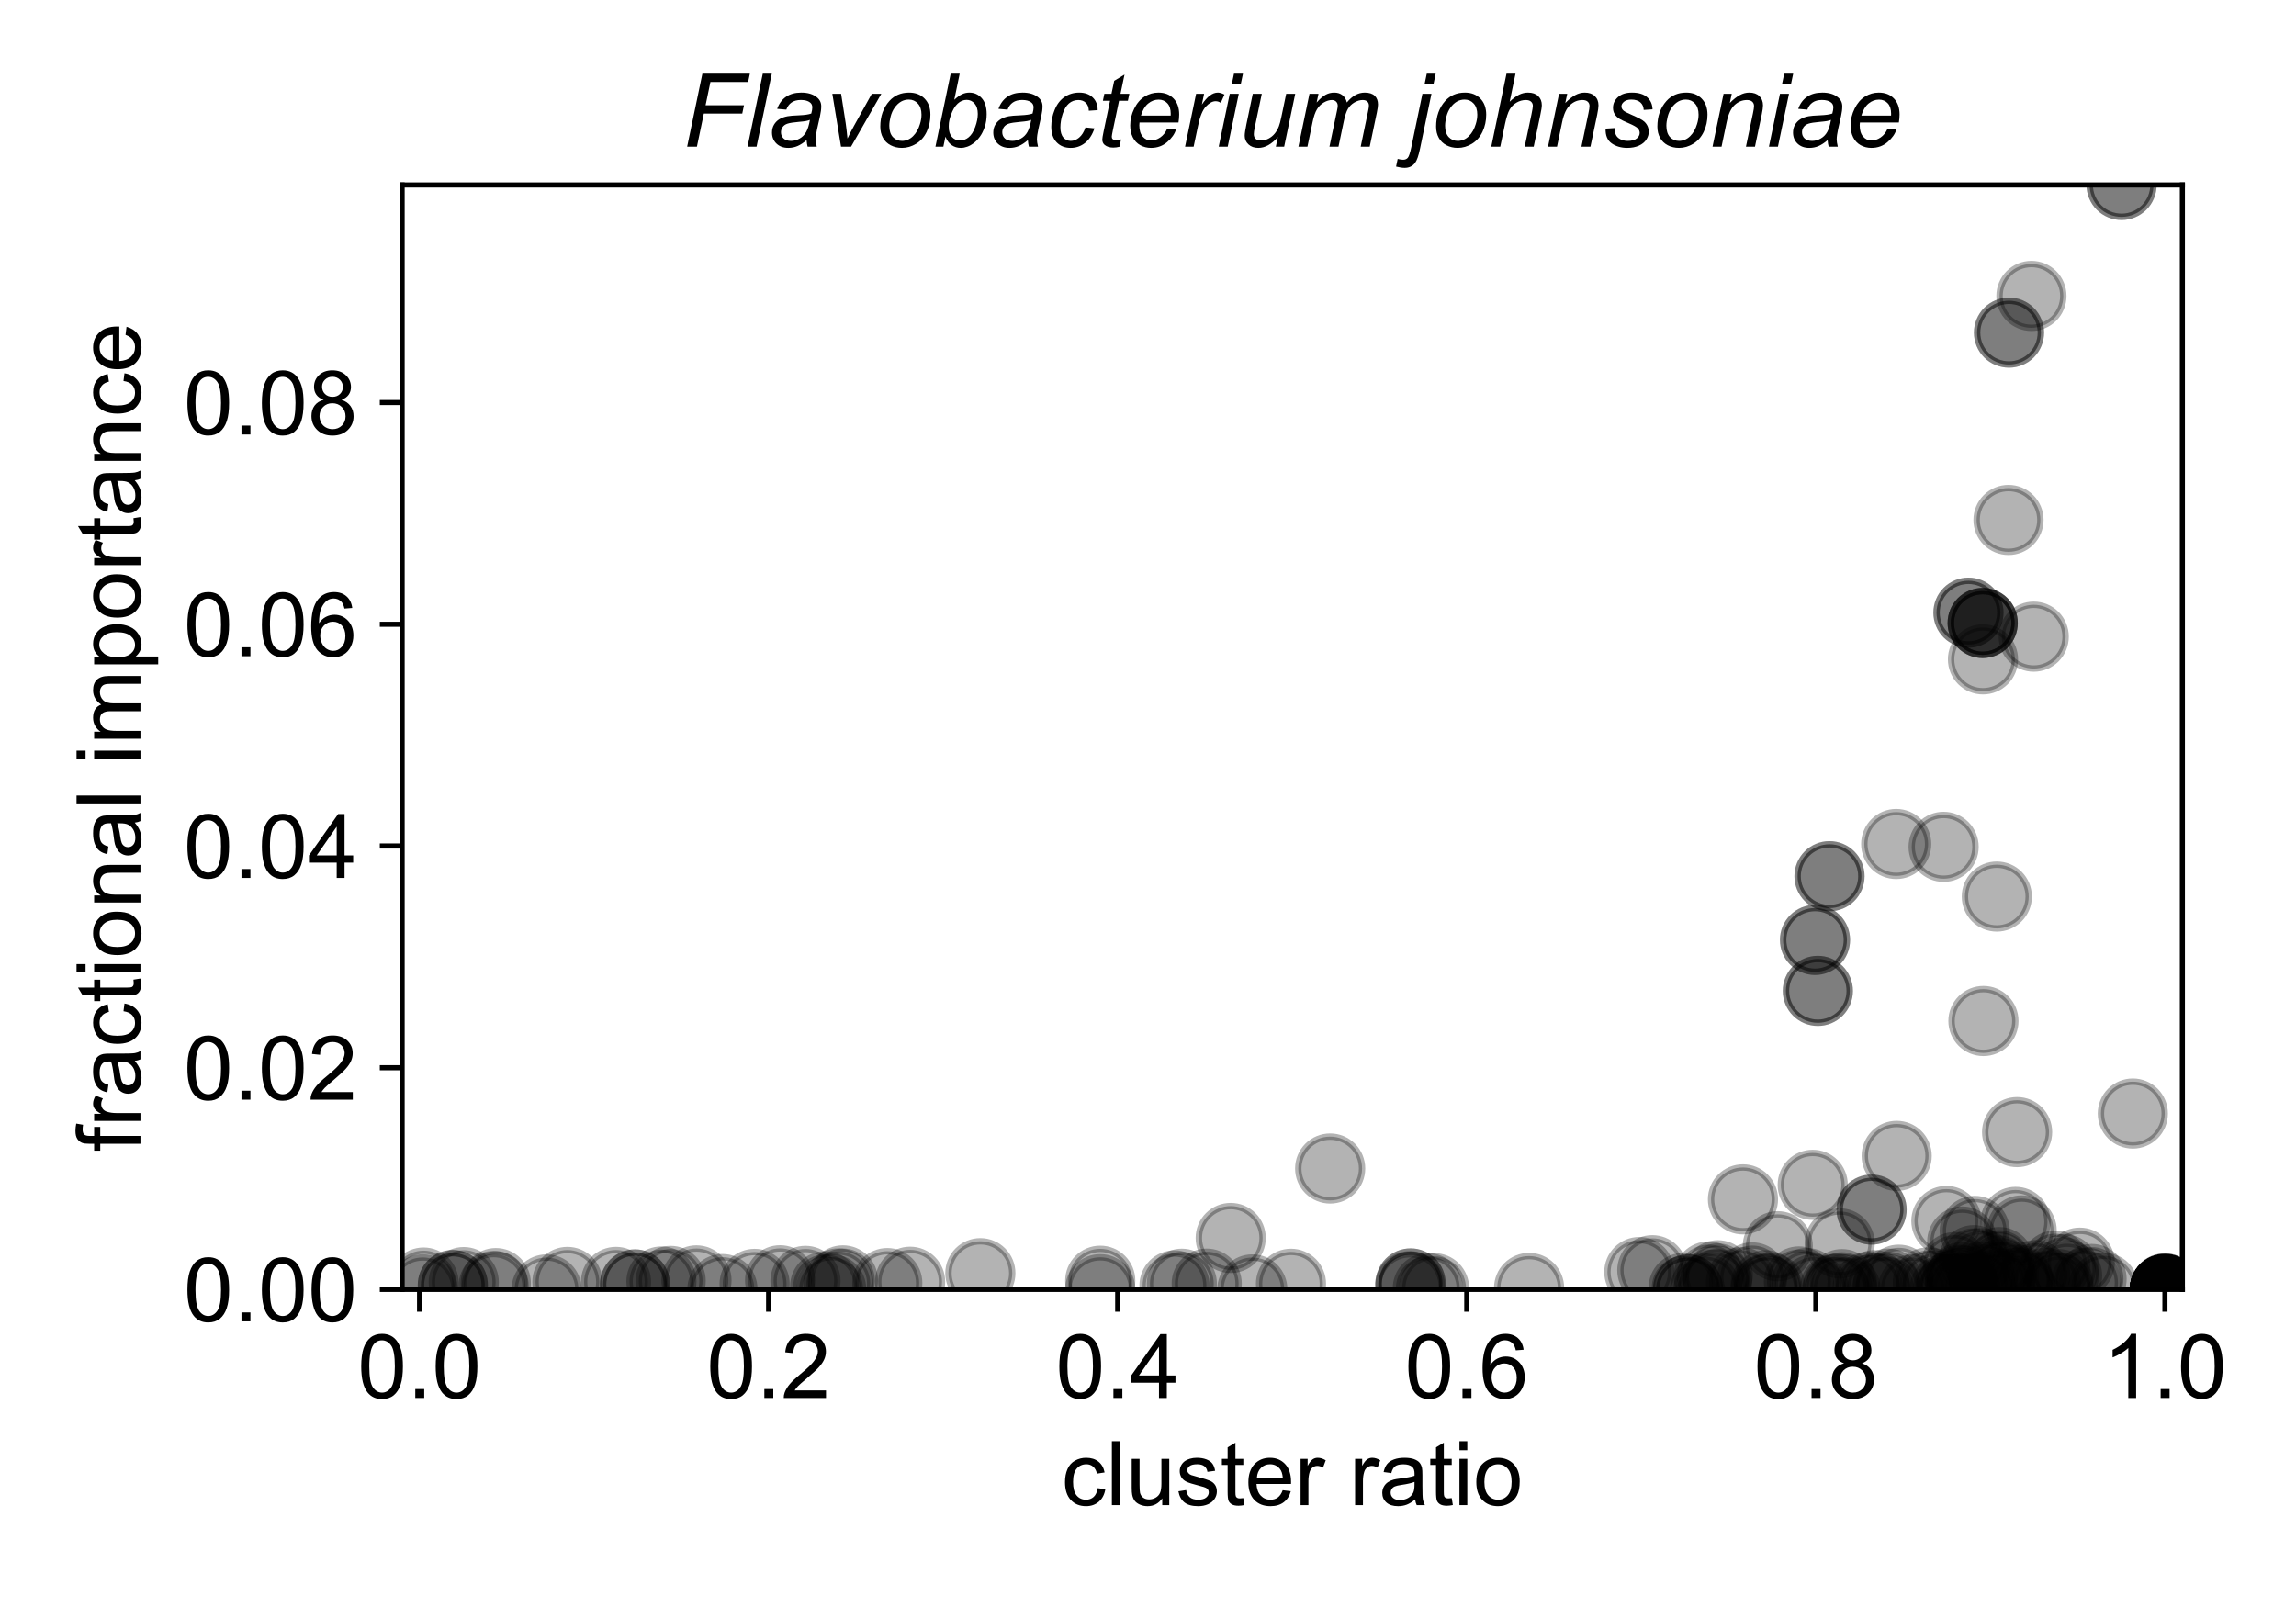 <?xml version="1.0" encoding="utf-8" standalone="no"?>
<!DOCTYPE svg PUBLIC "-//W3C//DTD SVG 1.1//EN"
  "http://www.w3.org/Graphics/SVG/1.1/DTD/svg11.dtd">
<!-- Created with matplotlib (https://matplotlib.org/) -->
<svg height="252pt" version="1.1" viewBox="0 0 360 252" width="360pt" xmlns="http://www.w3.org/2000/svg" xmlns:xlink="http://www.w3.org/1999/xlink">
 <defs>
  <style type="text/css">
*{stroke-linecap:butt;stroke-linejoin:round;}
  </style>
 </defs>
 <g id="figure_1">
  <g id="patch_1">
   <path d="M 0 252 
L 360 252 
L 360 0 
L 0 0 
z
" style="fill:#ffffff;"/>
  </g>
  <g id="axes_1">
   <g id="patch_2">
    <path d="M 63.05 202.2 
L 342.185 202.2 
L 342.185 29.003 
L 63.05 29.003 
z
" style="fill:#ffffff;"/>
   </g>
   <g id="PathCollection_1">
    <defs>
     <path d="M 0 5 
C 1.326 5 2.598 4.473 3.536 3.536 
C 4.473 2.598 5 1.326 5 0 
C 5 -1.326 4.473 -2.598 3.536 -3.536 
C 2.598 -4.473 1.326 -5 0 -5 
C -1.326 -5 -2.598 -4.473 -3.536 -3.536 
C -4.473 -2.598 -5 -1.326 -5 0 
C -5 1.326 -4.473 2.598 -3.536 3.536 
C -2.598 4.473 -1.326 5 0 5 
z
" id="md4754f083e" style="stroke:#000000;stroke-opacity:0.3;"/>
    </defs>
    <g clip-path="url(#pdc7efa7547)">
     <use style="fill-opacity:0.3;stroke:#000000;stroke-opacity:0.3;" x="71.001" xlink:href="#md4754f083e" y="201.513"/>
     <use style="fill-opacity:0.3;stroke:#000000;stroke-opacity:0.3;" x="339.449" xlink:href="#md4754f083e" y="202.2"/>
     <use style="fill-opacity:0.3;stroke:#000000;stroke-opacity:0.3;" x="339.449" xlink:href="#md4754f083e" y="202.2"/>
     <use style="fill-opacity:0.3;stroke:#000000;stroke-opacity:0.3;" x="294.587" xlink:href="#md4754f083e" y="202.128"/>
     <use style="fill-opacity:0.3;stroke:#000000;stroke-opacity:0.3;" x="109.205" xlink:href="#md4754f083e" y="200.783"/>
     <use style="fill-opacity:0.3;stroke:#000000;stroke-opacity:0.3;" x="339.449" xlink:href="#md4754f083e" y="202.2"/>
     <use style="fill-opacity:0.3;stroke:#000000;stroke-opacity:0.3;" x="339.449" xlink:href="#md4754f083e" y="202.089"/>
     <use style="fill-opacity:0.3;stroke:#000000;stroke-opacity:0.3;" x="339.449" xlink:href="#md4754f083e" y="202.2"/>
     <use style="fill-opacity:0.3;stroke:#000000;stroke-opacity:0.3;" x="267.904" xlink:href="#md4754f083e" y="200.169"/>
     <use style="fill-opacity:0.3;stroke:#000000;stroke-opacity:0.3;" x="339.449" xlink:href="#md4754f083e" y="202.2"/>
     <use style="fill-opacity:0.3;stroke:#000000;stroke-opacity:0.3;" x="221.063" xlink:href="#md4754f083e" y="201.688"/>
     <use style="fill-opacity:0.3;stroke:#000000;stroke-opacity:0.3;" x="297.715" xlink:href="#md4754f083e" y="200.672"/>
     <use style="fill-opacity:0.3;stroke:#000000;stroke-opacity:0.3;" x="153.715" xlink:href="#md4754f083e" y="199.654"/>
     <use style="fill-opacity:0.3;stroke:#000000;stroke-opacity:0.3;" x="305.781" xlink:href="#md4754f083e" y="202.157"/>
     <use style="fill-opacity:0.3;stroke:#000000;stroke-opacity:0.3;" x="313.47" xlink:href="#md4754f083e" y="197.916"/>
     <use style="fill-opacity:0.3;stroke:#000000;stroke-opacity:0.3;" x="339.449" xlink:href="#md4754f083e" y="202.2"/>
     <use style="fill-opacity:0.3;stroke:#000000;stroke-opacity:0.3;" x="339.449" xlink:href="#md4754f083e" y="202.138"/>
     <use style="fill-opacity:0.3;stroke:#000000;stroke-opacity:0.3;" x="339.449" xlink:href="#md4754f083e" y="202.193"/>
     <use style="fill-opacity:0.3;stroke:#000000;stroke-opacity:0.3;" x="189.206" xlink:href="#md4754f083e" y="201.294"/>
     <use style="fill-opacity:0.3;stroke:#000000;stroke-opacity:0.3;" x="196.36" xlink:href="#md4754f083e" y="202.199"/>
     <use style="fill-opacity:0.3;stroke:#000000;stroke-opacity:0.3;" x="295.9" xlink:href="#md4754f083e" y="202.14"/>
     <use style="fill-opacity:0.3;stroke:#000000;stroke-opacity:0.3;" x="310.994" xlink:href="#md4754f083e" y="160.108"/>
     <use style="fill-opacity:0.3;stroke:#000000;stroke-opacity:0.3;" x="339.449" xlink:href="#md4754f083e" y="202.176"/>
     <use style="fill-opacity:0.3;stroke:#000000;stroke-opacity:0.3;" x="88.97" xlink:href="#md4754f083e" y="201.025"/>
     <use style="fill-opacity:0.3;stroke:#000000;stroke-opacity:0.3;" x="131.447" xlink:href="#md4754f083e" y="201.262"/>
     <use style="fill-opacity:0.3;stroke:#000000;stroke-opacity:0.3;" x="77.397" xlink:href="#md4754f083e" y="201.658"/>
     <use style="fill-opacity:0.3;stroke:#000000;stroke-opacity:0.3;" x="322.755" xlink:href="#md4754f083e" y="201.367"/>
     <use style="fill-opacity:0.3;stroke:#000000;stroke-opacity:0.3;" x="126.294" xlink:href="#md4754f083e" y="200.86"/>
     <use style="fill-opacity:0.3;stroke:#000000;stroke-opacity:0.3;" x="105.159" xlink:href="#md4754f083e" y="200.867"/>
     <use style="fill-opacity:0.3;stroke:#000000;stroke-opacity:0.3;" x="334.416" xlink:href="#md4754f083e" y="174.62"/>
     <use style="fill-opacity:0.3;stroke:#000000;stroke-opacity:0.3;" x="339.449" xlink:href="#md4754f083e" y="202.199"/>
     <use style="fill-opacity:0.3;stroke:#000000;stroke-opacity:0.3;" x="339.449" xlink:href="#md4754f083e" y="202.073"/>
     <use style="fill-opacity:0.3;stroke:#000000;stroke-opacity:0.3;" x="293.456" xlink:href="#md4754f083e" y="189.683"/>
     <use style="fill-opacity:0.3;stroke:#000000;stroke-opacity:0.3;" x="282.064" xlink:href="#md4754f083e" y="200.947"/>
     <use style="fill-opacity:0.3;stroke:#000000;stroke-opacity:0.3;" x="329.818" xlink:href="#md4754f083e" y="201.923"/>
     <use style="fill-opacity:0.3;stroke:#000000;stroke-opacity:0.3;" x="339.449" xlink:href="#md4754f083e" y="202.2"/>
     <use style="fill-opacity:0.3;stroke:#000000;stroke-opacity:0.3;" x="257.037" xlink:href="#md4754f083e" y="199.476"/>
     <use style="fill-opacity:0.3;stroke:#000000;stroke-opacity:0.3;" x="202.419" xlink:href="#md4754f083e" y="201.317"/>
     <use style="fill-opacity:0.3;stroke:#000000;stroke-opacity:0.3;" x="306.061" xlink:href="#md4754f083e" y="201.629"/>
     <use style="fill-opacity:0.3;stroke:#000000;stroke-opacity:0.3;" x="221.176" xlink:href="#md4754f083e" y="201.26"/>
     <use style="fill-opacity:0.3;stroke:#000000;stroke-opacity:0.3;" x="221.176" xlink:href="#md4754f083e" y="201.26"/>
     <use style="fill-opacity:0.3;stroke:#000000;stroke-opacity:0.3;" x="172.512" xlink:href="#md4754f083e" y="202.16"/>
     <use style="fill-opacity:0.3;stroke:#000000;stroke-opacity:0.3;" x="310.876" xlink:href="#md4754f083e" y="97.691"/>
     <use style="fill-opacity:0.3;stroke:#000000;stroke-opacity:0.3;" x="286.856" xlink:href="#md4754f083e" y="137.399"/>
     <use style="fill-opacity:0.3;stroke:#000000;stroke-opacity:0.3;" x="130.32" xlink:href="#md4754f083e" y="202.137"/>
     <use style="fill-opacity:0.3;stroke:#000000;stroke-opacity:0.3;" x="324.111" xlink:href="#md4754f083e" y="200.029"/>
     <use style="fill-opacity:0.3;stroke:#000000;stroke-opacity:0.3;" x="273.287" xlink:href="#md4754f083e" y="188.078"/>
     <use style="fill-opacity:0.3;stroke:#000000;stroke-opacity:0.3;" x="320.756" xlink:href="#md4754f083e" y="201.164"/>
     <use style="fill-opacity:0.3;stroke:#000000;stroke-opacity:0.3;" x="308.642" xlink:href="#md4754f083e" y="96.073"/>
     <use style="fill-opacity:0.3;stroke:#000000;stroke-opacity:0.3;" x="327.946" xlink:href="#md4754f083e" y="200.555"/>
     <use style="fill-opacity:0.3;stroke:#000000;stroke-opacity:0.3;" x="332.651" xlink:href="#md4754f083e" y="29.003"/>
     <use style="fill-opacity:0.3;stroke:#000000;stroke-opacity:0.3;" x="287.641" xlink:href="#md4754f083e" y="202.182"/>
     <use style="fill-opacity:0.3;stroke:#000000;stroke-opacity:0.3;" x="286.856" xlink:href="#md4754f083e" y="137.399"/>
     <use style="fill-opacity:0.3;stroke:#000000;stroke-opacity:0.3;" x="310.876" xlink:href="#md4754f083e" y="97.691"/>
     <use style="fill-opacity:0.3;stroke:#000000;stroke-opacity:0.3;" x="339.449" xlink:href="#md4754f083e" y="202.073"/>
     <use style="fill-opacity:0.3;stroke:#000000;stroke-opacity:0.3;" x="310.876" xlink:href="#md4754f083e" y="97.691"/>
     <use style="fill-opacity:0.3;stroke:#000000;stroke-opacity:0.3;" x="285.03" xlink:href="#md4754f083e" y="155.384"/>
     <use style="fill-opacity:0.3;stroke:#000000;stroke-opacity:0.3;" x="77.741" xlink:href="#md4754f083e" y="201.209"/>
     <use style="fill-opacity:0.3;stroke:#000000;stroke-opacity:0.3;" x="139.122" xlink:href="#md4754f083e" y="201.208"/>
     <use style="fill-opacity:0.3;stroke:#000000;stroke-opacity:0.3;" x="268.795" xlink:href="#md4754f083e" y="201.421"/>
     <use style="fill-opacity:0.3;stroke:#000000;stroke-opacity:0.3;" x="284.587" xlink:href="#md4754f083e" y="147.393"/>
     <use style="fill-opacity:0.3;stroke:#000000;stroke-opacity:0.3;" x="132.166" xlink:href="#md4754f083e" y="200.783"/>
     <use style="fill-opacity:0.3;stroke:#000000;stroke-opacity:0.3;" x="277.62" xlink:href="#md4754f083e" y="201.996"/>
     <use style="fill-opacity:0.3;stroke:#000000;stroke-opacity:0.3;" x="288.805" xlink:href="#md4754f083e" y="201.369"/>
     <use style="fill-opacity:0.3;stroke:#000000;stroke-opacity:0.3;" x="269.242" xlink:href="#md4754f083e" y="200.851"/>
     <use style="fill-opacity:0.3;stroke:#000000;stroke-opacity:0.3;" x="313.86" xlink:href="#md4754f083e" y="199.675"/>
     <use style="fill-opacity:0.3;stroke:#000000;stroke-opacity:0.3;" x="296.057" xlink:href="#md4754f083e" y="201.29"/>
     <use style="fill-opacity:0.3;stroke:#000000;stroke-opacity:0.3;" x="72.713" xlink:href="#md4754f083e" y="201.051"/>
     <use style="fill-opacity:0.3;stroke:#000000;stroke-opacity:0.3;" x="122.315" xlink:href="#md4754f083e" y="200.766"/>
     <use style="fill-opacity:0.3;stroke:#000000;stroke-opacity:0.3;" x="289.368" xlink:href="#md4754f083e" y="202.188"/>
     <use style="fill-opacity:0.3;stroke:#000000;stroke-opacity:0.3;" x="339.449" xlink:href="#md4754f083e" y="202.2"/>
     <use style="fill-opacity:0.3;stroke:#000000;stroke-opacity:0.3;" x="288.452" xlink:href="#md4754f083e" y="194.974"/>
     <use style="fill-opacity:0.3;stroke:#000000;stroke-opacity:0.3;" x="239.755" xlink:href="#md4754f083e" y="201.97"/>
     <use style="fill-opacity:0.3;stroke:#000000;stroke-opacity:0.3;" x="318.517" xlink:href="#md4754f083e" y="46.407"/>
     <use style="fill-opacity:0.3;stroke:#000000;stroke-opacity:0.3;" x="278.745" xlink:href="#md4754f083e" y="195.426"/>
     <use style="fill-opacity:0.3;stroke:#000000;stroke-opacity:0.3;" x="315" xlink:href="#md4754f083e" y="52.162"/>
     <use style="fill-opacity:0.3;stroke:#000000;stroke-opacity:0.3;" x="66.418" xlink:href="#md4754f083e" y="201.122"/>
     <use style="fill-opacity:0.3;stroke:#000000;stroke-opacity:0.3;" x="308.148" xlink:href="#md4754f083e" y="202.108"/>
     <use style="fill-opacity:0.3;stroke:#000000;stroke-opacity:0.3;" x="264.679" xlink:href="#md4754f083e" y="202.192"/>
     <use style="fill-opacity:0.3;stroke:#000000;stroke-opacity:0.3;" x="96.586" xlink:href="#md4754f083e" y="201.022"/>
     <use style="fill-opacity:0.3;stroke:#000000;stroke-opacity:0.3;" x="305.183" xlink:href="#md4754f083e" y="191.468"/>
     <use style="fill-opacity:0.3;stroke:#000000;stroke-opacity:0.3;" x="314.922" xlink:href="#md4754f083e" y="81.536"/>
     <use style="fill-opacity:0.3;stroke:#000000;stroke-opacity:0.3;" x="316.985" xlink:href="#md4754f083e" y="192.949"/>
     <use style="fill-opacity:0.3;stroke:#000000;stroke-opacity:0.3;" x="323.613" xlink:href="#md4754f083e" y="199.022"/>
     <use style="fill-opacity:0.3;stroke:#000000;stroke-opacity:0.3;" x="284.226" xlink:href="#md4754f083e" y="185.798"/>
     <use style="fill-opacity:0.3;stroke:#000000;stroke-opacity:0.3;" x="309.624" xlink:href="#md4754f083e" y="193.025"/>
     <use style="fill-opacity:0.3;stroke:#000000;stroke-opacity:0.3;" x="310.876" xlink:href="#md4754f083e" y="97.691"/>
     <use style="fill-opacity:0.3;stroke:#000000;stroke-opacity:0.3;" x="327.083" xlink:href="#md4754f083e" y="201.125"/>
     <use style="fill-opacity:0.3;stroke:#000000;stroke-opacity:0.3;" x="339.449" xlink:href="#md4754f083e" y="202.2"/>
     <use style="fill-opacity:0.3;stroke:#000000;stroke-opacity:0.3;" x="339.449" xlink:href="#md4754f083e" y="202.2"/>
     <use style="fill-opacity:0.3;stroke:#000000;stroke-opacity:0.3;" x="129.381" xlink:href="#md4754f083e" y="201.708"/>
     <use style="fill-opacity:0.3;stroke:#000000;stroke-opacity:0.3;" x="339.449" xlink:href="#md4754f083e" y="202.2"/>
     <use style="fill-opacity:0.3;stroke:#000000;stroke-opacity:0.3;" x="118.321" xlink:href="#md4754f083e" y="201.333"/>
     <use style="fill-opacity:0.3;stroke:#000000;stroke-opacity:0.3;" x="306.501" xlink:href="#md4754f083e" y="198.697"/>
     <use style="fill-opacity:0.3;stroke:#000000;stroke-opacity:0.3;" x="309.46" xlink:href="#md4754f083e" y="197.614"/>
     <use style="fill-opacity:0.3;stroke:#000000;stroke-opacity:0.3;" x="339.449" xlink:href="#md4754f083e" y="202.2"/>
     <use style="fill-opacity:0.3;stroke:#000000;stroke-opacity:0.3;" x="66.284" xlink:href="#md4754f083e" y="202.188"/>
     <use style="fill-opacity:0.3;stroke:#000000;stroke-opacity:0.3;" x="172.512" xlink:href="#md4754f083e" y="200.836"/>
     <use style="fill-opacity:0.3;stroke:#000000;stroke-opacity:0.3;" x="185.308" xlink:href="#md4754f083e" y="201.311"/>
     <use style="fill-opacity:0.3;stroke:#000000;stroke-opacity:0.3;" x="272.987" xlink:href="#md4754f083e" y="201.066"/>
     <use style="fill-opacity:0.3;stroke:#000000;stroke-opacity:0.3;" x="319.103" xlink:href="#md4754f083e" y="199.958"/>
     <use style="fill-opacity:0.3;stroke:#000000;stroke-opacity:0.3;" x="322.755" xlink:href="#md4754f083e" y="202.051"/>
     <use style="fill-opacity:0.3;stroke:#000000;stroke-opacity:0.3;" x="316.034" xlink:href="#md4754f083e" y="191.607"/>
     <use style="fill-opacity:0.3;stroke:#000000;stroke-opacity:0.3;" x="313.365" xlink:href="#md4754f083e" y="198.723"/>
     <use style="fill-opacity:0.3;stroke:#000000;stroke-opacity:0.3;" x="315" xlink:href="#md4754f083e" y="52.162"/>
     <use style="fill-opacity:0.3;stroke:#000000;stroke-opacity:0.3;" x="274.737" xlink:href="#md4754f083e" y="200.315"/>
     <use style="fill-opacity:0.3;stroke:#000000;stroke-opacity:0.3;" x="85.697" xlink:href="#md4754f083e" y="202.2"/>
     <use style="fill-opacity:0.3;stroke:#000000;stroke-opacity:0.3;" x="304.91" xlink:href="#md4754f083e" y="202.193"/>
     <use style="fill-opacity:0.3;stroke:#000000;stroke-opacity:0.3;" x="267.39" xlink:href="#md4754f083e" y="202.082"/>
     <use style="fill-opacity:0.3;stroke:#000000;stroke-opacity:0.3;" x="313.634" xlink:href="#md4754f083e" y="199.802"/>
     <use style="fill-opacity:0.3;stroke:#000000;stroke-opacity:0.3;" x="316.272" xlink:href="#md4754f083e" y="177.531"/>
     <use style="fill-opacity:0.3;stroke:#000000;stroke-opacity:0.3;" x="184.157" xlink:href="#md4754f083e" y="201.567"/>
     <use style="fill-opacity:0.3;stroke:#000000;stroke-opacity:0.3;" x="310.416" xlink:href="#md4754f083e" y="198.074"/>
     <use style="fill-opacity:0.3;stroke:#000000;stroke-opacity:0.3;" x="303.308" xlink:href="#md4754f083e" y="201.586"/>
     <use style="fill-opacity:0.3;stroke:#000000;stroke-opacity:0.3;" x="269.335" xlink:href="#md4754f083e" y="199.979"/>
     <use style="fill-opacity:0.3;stroke:#000000;stroke-opacity:0.3;" x="284.415" xlink:href="#md4754f083e" y="202.152"/>
     <use style="fill-opacity:0.3;stroke:#000000;stroke-opacity:0.3;" x="276.848" xlink:href="#md4754f083e" y="201.547"/>
     <use style="fill-opacity:0.3;stroke:#000000;stroke-opacity:0.3;" x="339.449" xlink:href="#md4754f083e" y="202.2"/>
     <use style="fill-opacity:0.3;stroke:#000000;stroke-opacity:0.3;" x="339.449" xlink:href="#md4754f083e" y="202.2"/>
     <use style="fill-opacity:0.3;stroke:#000000;stroke-opacity:0.3;" x="332.651" xlink:href="#md4754f083e" y="29.003"/>
     <use style="fill-opacity:0.3;stroke:#000000;stroke-opacity:0.3;" x="339.449" xlink:href="#md4754f083e" y="202.019"/>
     <use style="fill-opacity:0.3;stroke:#000000;stroke-opacity:0.3;" x="339.449" xlink:href="#md4754f083e" y="202.2"/>
     <use style="fill-opacity:0.3;stroke:#000000;stroke-opacity:0.3;" x="142.702" xlink:href="#md4754f083e" y="200.996"/>
     <use style="fill-opacity:0.3;stroke:#000000;stroke-opacity:0.3;" x="284.587" xlink:href="#md4754f083e" y="147.393"/>
     <use style="fill-opacity:0.3;stroke:#000000;stroke-opacity:0.3;" x="276.848" xlink:href="#md4754f083e" y="202.2"/>
     <use style="fill-opacity:0.3;stroke:#000000;stroke-opacity:0.3;" x="304.747" xlink:href="#md4754f083e" y="132.795"/>
     <use style="fill-opacity:0.3;stroke:#000000;stroke-opacity:0.3;" x="208.564" xlink:href="#md4754f083e" y="183.239"/>
     <use style="fill-opacity:0.3;stroke:#000000;stroke-opacity:0.3;" x="285.03" xlink:href="#md4754f083e" y="155.384"/>
     <use style="fill-opacity:0.3;stroke:#000000;stroke-opacity:0.3;" x="192.97" xlink:href="#md4754f083e" y="194.132"/>
     <use style="fill-opacity:0.3;stroke:#000000;stroke-opacity:0.3;" x="264.679" xlink:href="#md4754f083e" y="202.192"/>
     <use style="fill-opacity:0.3;stroke:#000000;stroke-opacity:0.3;" x="307.55" xlink:href="#md4754f083e" y="200.305"/>
     <use style="fill-opacity:0.3;stroke:#000000;stroke-opacity:0.3;" x="71.001" xlink:href="#md4754f083e" y="201.513"/>
     <use style="fill-opacity:0.3;stroke:#000000;stroke-opacity:0.3;" x="339.449" xlink:href="#md4754f083e" y="202.179"/>
     <use style="fill-opacity:0.3;stroke:#000000;stroke-opacity:0.3;" x="339.449" xlink:href="#md4754f083e" y="202.2"/>
     <use style="fill-opacity:0.3;stroke:#000000;stroke-opacity:0.3;" x="316.813" xlink:href="#md4754f083e" y="201.943"/>
     <use style="fill-opacity:0.3;stroke:#000000;stroke-opacity:0.3;" x="263.984" xlink:href="#md4754f083e" y="201.949"/>
     <use style="fill-opacity:0.3;stroke:#000000;stroke-opacity:0.3;" x="312.378" xlink:href="#md4754f083e" y="201.048"/>
     <use style="fill-opacity:0.3;stroke:#000000;stroke-opacity:0.3;" x="306.787" xlink:href="#md4754f083e" y="201.393"/>
     <use style="fill-opacity:0.3;stroke:#000000;stroke-opacity:0.3;" x="316.476" xlink:href="#md4754f083e" y="201.043"/>
     <use style="fill-opacity:0.3;stroke:#000000;stroke-opacity:0.3;" x="293.456" xlink:href="#md4754f083e" y="189.683"/>
     <use style="fill-opacity:0.3;stroke:#000000;stroke-opacity:0.3;" x="259.072" xlink:href="#md4754f083e" y="199.191"/>
     <use style="fill-opacity:0.3;stroke:#000000;stroke-opacity:0.3;" x="223.877" xlink:href="#md4754f083e" y="202.003"/>
     <use style="fill-opacity:0.3;stroke:#000000;stroke-opacity:0.3;" x="224.857" xlink:href="#md4754f083e" y="202.003"/>
     <use style="fill-opacity:0.3;stroke:#000000;stroke-opacity:0.3;" x="99.562" xlink:href="#md4754f083e" y="201.416"/>
     <use style="fill-opacity:0.3;stroke:#000000;stroke-opacity:0.3;" x="99.562" xlink:href="#md4754f083e" y="201.416"/>
     <use style="fill-opacity:0.3;stroke:#000000;stroke-opacity:0.3;" x="307.671" xlink:href="#md4754f083e" y="194.686"/>
     <use style="fill-opacity:0.3;stroke:#000000;stroke-opacity:0.3;" x="326.097" xlink:href="#md4754f083e" y="198.009"/>
     <use style="fill-opacity:0.3;stroke:#000000;stroke-opacity:0.3;" x="339.449" xlink:href="#md4754f083e" y="202.2"/>
     <use style="fill-opacity:0.3;stroke:#000000;stroke-opacity:0.3;" x="297.317" xlink:href="#md4754f083e" y="132.35"/>
     <use style="fill-opacity:0.3;stroke:#000000;stroke-opacity:0.3;" x="297.389" xlink:href="#md4754f083e" y="181.259"/>
     <use style="fill-opacity:0.3;stroke:#000000;stroke-opacity:0.3;" x="292.862" xlink:href="#md4754f083e" y="201.8"/>
     <use style="fill-opacity:0.3;stroke:#000000;stroke-opacity:0.3;" x="302.279" xlink:href="#md4754f083e" y="201.106"/>
     <use style="fill-opacity:0.3;stroke:#000000;stroke-opacity:0.3;" x="307.42" xlink:href="#md4754f083e" y="202.014"/>
     <use style="fill-opacity:0.3;stroke:#000000;stroke-opacity:0.3;" x="310.933" xlink:href="#md4754f083e" y="200.155"/>
     <use style="fill-opacity:0.3;stroke:#000000;stroke-opacity:0.3;" x="307.321" xlink:href="#md4754f083e" y="200.678"/>
     <use style="fill-opacity:0.3;stroke:#000000;stroke-opacity:0.3;" x="339.449" xlink:href="#md4754f083e" y="202.2"/>
     <use style="fill-opacity:0.3;stroke:#000000;stroke-opacity:0.3;" x="318.878" xlink:href="#md4754f083e" y="99.838"/>
     <use style="fill-opacity:0.3;stroke:#000000;stroke-opacity:0.3;" x="308.642" xlink:href="#md4754f083e" y="96.073"/>
     <use style="fill-opacity:0.3;stroke:#000000;stroke-opacity:0.3;" x="339.449" xlink:href="#md4754f083e" y="202.2"/>
     <use style="fill-opacity:0.3;stroke:#000000;stroke-opacity:0.3;" x="339.449" xlink:href="#md4754f083e" y="202.2"/>
     <use style="fill-opacity:0.3;stroke:#000000;stroke-opacity:0.3;" x="339.449" xlink:href="#md4754f083e" y="202.2"/>
     <use style="fill-opacity:0.3;stroke:#000000;stroke-opacity:0.3;" x="293.921" xlink:href="#md4754f083e" y="201.53"/>
     <use style="fill-opacity:0.3;stroke:#000000;stroke-opacity:0.3;" x="299.911" xlink:href="#md4754f083e" y="202.198"/>
     <use style="fill-opacity:0.3;stroke:#000000;stroke-opacity:0.3;" x="313.09" xlink:href="#md4754f083e" y="140.593"/>
     <use style="fill-opacity:0.3;stroke:#000000;stroke-opacity:0.3;" x="283.297" xlink:href="#md4754f083e" y="201.2"/>
     <use style="fill-opacity:0.3;stroke:#000000;stroke-opacity:0.3;" x="313.634" xlink:href="#md4754f083e" y="201.627"/>
     <use style="fill-opacity:0.3;stroke:#000000;stroke-opacity:0.3;" x="339.449" xlink:href="#md4754f083e" y="202.2"/>
     <use style="fill-opacity:0.3;stroke:#000000;stroke-opacity:0.3;" x="339.449" xlink:href="#md4754f083e" y="202.2"/>
     <use style="fill-opacity:0.3;stroke:#000000;stroke-opacity:0.3;" x="339.449" xlink:href="#md4754f083e" y="202.171"/>
     <use style="fill-opacity:0.3;stroke:#000000;stroke-opacity:0.3;" x="322.245" xlink:href="#md4754f083e" y="198.457"/>
     <use style="fill-opacity:0.3;stroke:#000000;stroke-opacity:0.3;" x="310.556" xlink:href="#md4754f083e" y="201.752"/>
     <use style="fill-opacity:0.3;stroke:#000000;stroke-opacity:0.3;" x="103.711" xlink:href="#md4754f083e" y="200.956"/>
     <use style="fill-opacity:0.3;stroke:#000000;stroke-opacity:0.3;" x="310.922" xlink:href="#md4754f083e" y="103.398"/>
     <use style="fill-opacity:0.3;stroke:#000000;stroke-opacity:0.3;" x="288.084" xlink:href="#md4754f083e" y="202.066"/>
     <use style="fill-opacity:0.3;stroke:#000000;stroke-opacity:0.3;" x="339.449" xlink:href="#md4754f083e" y="202.2"/>
     <use style="fill-opacity:0.3;stroke:#000000;stroke-opacity:0.3;" x="316.385" xlink:href="#md4754f083e" y="200.675"/>
     <use style="fill-opacity:0.3;stroke:#000000;stroke-opacity:0.3;" x="113.277" xlink:href="#md4754f083e" y="202.142"/>
    </g>
   </g>
   <g id="matplotlib.axis_1">
    <g id="xtick_1">
     <g id="line2d_1">
      <defs>
       <path d="M 0 0 
L 0 3.5 
" id="m79b34438c2" style="stroke:#000000;stroke-width:0.8;"/>
      </defs>
      <g>
       <use style="stroke:#000000;stroke-width:0.8;" x="65.787" xlink:href="#m79b34438c2" y="202.2"/>
      </g>
     </g>
     <g id="text_1">
      <!-- 0.0 -->
      <defs>
       <path d="M 4.156 35.297 
Q 4.156 48 6.766 55.734 
Q 9.375 63.484 14.516 67.672 
Q 19.672 71.875 27.484 71.875 
Q 33.25 71.875 37.594 69.547 
Q 41.938 67.234 44.766 62.859 
Q 47.609 58.5 49.219 52.219 
Q 50.828 45.953 50.828 35.297 
Q 50.828 22.703 48.234 14.969 
Q 45.656 7.234 40.5 3 
Q 35.359 -1.219 27.484 -1.219 
Q 17.141 -1.219 11.234 6.203 
Q 4.156 15.141 4.156 35.297 
z
M 13.188 35.297 
Q 13.188 17.672 17.312 11.828 
Q 21.438 6 27.484 6 
Q 33.547 6 37.672 11.859 
Q 41.797 17.719 41.797 35.297 
Q 41.797 52.984 37.672 58.781 
Q 33.547 64.594 27.391 64.594 
Q 21.344 64.594 17.719 59.469 
Q 13.188 52.938 13.188 35.297 
z
" id="ArialMT-48"/>
       <path d="M 9.078 0 
L 9.078 10.016 
L 19.094 10.016 
L 19.094 0 
z
" id="ArialMT-46"/>
      </defs>
      <g transform="translate(56.057 219.221)scale(0.14 -0.14)">
       <use xlink:href="#ArialMT-48"/>
       <use x="55.615" xlink:href="#ArialMT-46"/>
       <use x="83.398" xlink:href="#ArialMT-48"/>
      </g>
     </g>
    </g>
    <g id="xtick_2">
     <g id="line2d_2">
      <g>
       <use style="stroke:#000000;stroke-width:0.8;" x="120.519" xlink:href="#m79b34438c2" y="202.2"/>
      </g>
     </g>
     <g id="text_2">
      <!-- 0.2 -->
      <defs>
       <path d="M 50.344 8.453 
L 50.344 0 
L 3.031 0 
Q 2.938 3.172 4.047 6.109 
Q 5.859 10.938 9.828 15.625 
Q 13.812 20.312 21.344 26.469 
Q 33.016 36.031 37.109 41.625 
Q 41.219 47.219 41.219 52.203 
Q 41.219 57.422 37.469 61 
Q 33.734 64.594 27.734 64.594 
Q 21.391 64.594 17.578 60.781 
Q 13.766 56.984 13.719 50.25 
L 4.688 51.172 
Q 5.609 61.281 11.656 66.578 
Q 17.719 71.875 27.938 71.875 
Q 38.234 71.875 44.234 66.156 
Q 50.25 60.453 50.25 52 
Q 50.25 47.703 48.484 43.547 
Q 46.734 39.406 42.656 34.812 
Q 38.578 30.219 29.109 22.219 
Q 21.188 15.578 18.938 13.203 
Q 16.703 10.844 15.234 8.453 
z
" id="ArialMT-50"/>
      </defs>
      <g transform="translate(110.789 219.221)scale(0.14 -0.14)">
       <use xlink:href="#ArialMT-48"/>
       <use x="55.615" xlink:href="#ArialMT-46"/>
       <use x="83.398" xlink:href="#ArialMT-50"/>
      </g>
     </g>
    </g>
    <g id="xtick_3">
     <g id="line2d_3">
      <g>
       <use style="stroke:#000000;stroke-width:0.8;" x="175.251" xlink:href="#m79b34438c2" y="202.2"/>
      </g>
     </g>
     <g id="text_3">
      <!-- 0.4 -->
      <defs>
       <path d="M 32.328 0 
L 32.328 17.141 
L 1.266 17.141 
L 1.266 25.203 
L 33.938 71.578 
L 41.109 71.578 
L 41.109 25.203 
L 50.781 25.203 
L 50.781 17.141 
L 41.109 17.141 
L 41.109 0 
z
M 32.328 25.203 
L 32.328 57.469 
L 9.906 25.203 
z
" id="ArialMT-52"/>
      </defs>
      <g transform="translate(165.521 219.221)scale(0.14 -0.14)">
       <use xlink:href="#ArialMT-48"/>
       <use x="55.615" xlink:href="#ArialMT-46"/>
       <use x="83.398" xlink:href="#ArialMT-52"/>
      </g>
     </g>
    </g>
    <g id="xtick_4">
     <g id="line2d_4">
      <g>
       <use style="stroke:#000000;stroke-width:0.8;" x="229.984" xlink:href="#m79b34438c2" y="202.2"/>
      </g>
     </g>
     <g id="text_4">
      <!-- 0.6 -->
      <defs>
       <path d="M 49.75 54.047 
L 41.016 53.375 
Q 39.844 58.547 37.703 60.891 
Q 34.125 64.656 28.906 64.656 
Q 24.703 64.656 21.531 62.312 
Q 17.391 59.281 14.984 53.469 
Q 12.594 47.656 12.5 36.922 
Q 15.672 41.75 20.266 44.094 
Q 24.859 46.438 29.891 46.438 
Q 38.672 46.438 44.844 39.969 
Q 51.031 33.5 51.031 23.25 
Q 51.031 16.5 48.125 10.719 
Q 45.219 4.938 40.141 1.859 
Q 35.062 -1.219 28.609 -1.219 
Q 17.625 -1.219 10.688 6.859 
Q 3.766 14.938 3.766 33.5 
Q 3.766 54.25 11.422 63.672 
Q 18.109 71.875 29.438 71.875 
Q 37.891 71.875 43.281 67.141 
Q 48.688 62.406 49.75 54.047 
z
M 13.875 23.188 
Q 13.875 18.656 15.797 14.5 
Q 17.719 10.359 21.188 8.172 
Q 24.656 6 28.469 6 
Q 34.031 6 38.031 10.484 
Q 42.047 14.984 42.047 22.703 
Q 42.047 30.125 38.078 34.391 
Q 34.125 38.672 28.125 38.672 
Q 22.172 38.672 18.016 34.391 
Q 13.875 30.125 13.875 23.188 
z
" id="ArialMT-54"/>
      </defs>
      <g transform="translate(220.254 219.221)scale(0.14 -0.14)">
       <use xlink:href="#ArialMT-48"/>
       <use x="55.615" xlink:href="#ArialMT-46"/>
       <use x="83.398" xlink:href="#ArialMT-54"/>
      </g>
     </g>
    </g>
    <g id="xtick_5">
     <g id="line2d_5">
      <g>
       <use style="stroke:#000000;stroke-width:0.8;" x="284.716" xlink:href="#m79b34438c2" y="202.2"/>
      </g>
     </g>
     <g id="text_5">
      <!-- 0.8 -->
      <defs>
       <path d="M 17.672 38.812 
Q 12.203 40.828 9.562 44.531 
Q 6.938 48.25 6.938 53.422 
Q 6.938 61.234 12.547 66.547 
Q 18.172 71.875 27.484 71.875 
Q 36.859 71.875 42.578 66.422 
Q 48.297 60.984 48.297 53.172 
Q 48.297 48.188 45.672 44.5 
Q 43.062 40.828 37.75 38.812 
Q 44.344 36.672 47.781 31.875 
Q 51.219 27.094 51.219 20.453 
Q 51.219 11.281 44.719 5.031 
Q 38.234 -1.219 27.641 -1.219 
Q 17.047 -1.219 10.547 5.047 
Q 4.047 11.328 4.047 20.703 
Q 4.047 27.688 7.594 32.391 
Q 11.141 37.109 17.672 38.812 
z
M 15.922 53.719 
Q 15.922 48.641 19.188 45.406 
Q 22.469 42.188 27.688 42.188 
Q 32.766 42.188 36.016 45.375 
Q 39.266 48.578 39.266 53.219 
Q 39.266 58.062 35.906 61.359 
Q 32.562 64.656 27.594 64.656 
Q 22.562 64.656 19.234 61.422 
Q 15.922 58.203 15.922 53.719 
z
M 13.094 20.656 
Q 13.094 16.891 14.875 13.375 
Q 16.656 9.859 20.172 7.922 
Q 23.688 6 27.734 6 
Q 34.031 6 38.125 10.047 
Q 42.234 14.109 42.234 20.359 
Q 42.234 26.703 38.016 30.859 
Q 33.797 35.016 27.438 35.016 
Q 21.234 35.016 17.156 30.906 
Q 13.094 26.812 13.094 20.656 
z
" id="ArialMT-56"/>
      </defs>
      <g transform="translate(274.986 219.221)scale(0.14 -0.14)">
       <use xlink:href="#ArialMT-48"/>
       <use x="55.615" xlink:href="#ArialMT-46"/>
       <use x="83.398" xlink:href="#ArialMT-56"/>
      </g>
     </g>
    </g>
    <g id="xtick_6">
     <g id="line2d_6">
      <g>
       <use style="stroke:#000000;stroke-width:0.8;" x="339.449" xlink:href="#m79b34438c2" y="202.2"/>
      </g>
     </g>
     <g id="text_6">
      <!-- 1.0 -->
      <defs>
       <path d="M 37.25 0 
L 28.469 0 
L 28.469 56 
Q 25.297 52.984 20.141 49.953 
Q 14.984 46.922 10.891 45.406 
L 10.891 53.906 
Q 18.266 57.375 23.781 62.297 
Q 29.297 67.234 31.594 71.875 
L 37.25 71.875 
z
" id="ArialMT-49"/>
      </defs>
      <g transform="translate(329.719 219.221)scale(0.14 -0.14)">
       <use xlink:href="#ArialMT-49"/>
       <use x="55.615" xlink:href="#ArialMT-46"/>
       <use x="83.398" xlink:href="#ArialMT-48"/>
      </g>
     </g>
    </g>
    <g id="text_7">
     <!-- cluster ratio -->
     <defs>
      <path d="M 40.438 19 
L 49.078 17.875 
Q 47.656 8.938 41.812 3.875 
Q 35.984 -1.172 27.484 -1.172 
Q 16.844 -1.172 10.375 5.781 
Q 3.906 12.75 3.906 25.734 
Q 3.906 34.125 6.688 40.422 
Q 9.469 46.734 15.156 49.875 
Q 20.844 53.031 27.547 53.031 
Q 35.984 53.031 41.359 48.75 
Q 46.734 44.484 48.25 36.625 
L 39.703 35.297 
Q 38.484 40.531 35.375 43.156 
Q 32.281 45.797 27.875 45.797 
Q 21.234 45.797 17.078 41.031 
Q 12.938 36.281 12.938 25.984 
Q 12.938 15.531 16.938 10.797 
Q 20.953 6.062 27.391 6.062 
Q 32.562 6.062 36.031 9.234 
Q 39.5 12.406 40.438 19 
z
" id="ArialMT-99"/>
      <path d="M 6.391 0 
L 6.391 71.578 
L 15.188 71.578 
L 15.188 0 
z
" id="ArialMT-108"/>
      <path d="M 40.578 0 
L 40.578 7.625 
Q 34.516 -1.172 24.125 -1.172 
Q 19.531 -1.172 15.547 0.578 
Q 11.578 2.344 9.641 5 
Q 7.719 7.672 6.938 11.531 
Q 6.391 14.109 6.391 19.734 
L 6.391 51.859 
L 15.188 51.859 
L 15.188 23.094 
Q 15.188 16.219 15.719 13.812 
Q 16.547 10.359 19.234 8.375 
Q 21.922 6.391 25.875 6.391 
Q 29.828 6.391 33.297 8.422 
Q 36.766 10.453 38.203 13.938 
Q 39.656 17.438 39.656 24.078 
L 39.656 51.859 
L 48.438 51.859 
L 48.438 0 
z
" id="ArialMT-117"/>
      <path d="M 3.078 15.484 
L 11.766 16.844 
Q 12.5 11.625 15.844 8.844 
Q 19.188 6.062 25.203 6.062 
Q 31.25 6.062 34.172 8.516 
Q 37.109 10.984 37.109 14.312 
Q 37.109 17.281 34.516 19 
Q 32.719 20.172 25.531 21.969 
Q 15.875 24.422 12.141 26.203 
Q 8.406 27.984 6.469 31.125 
Q 4.547 34.281 4.547 38.094 
Q 4.547 41.547 6.125 44.5 
Q 7.719 47.469 10.453 49.422 
Q 12.5 50.922 16.031 51.969 
Q 19.578 53.031 23.641 53.031 
Q 29.734 53.031 34.344 51.266 
Q 38.969 49.516 41.156 46.5 
Q 43.359 43.5 44.188 38.484 
L 35.594 37.312 
Q 35.016 41.312 32.203 43.547 
Q 29.391 45.797 24.266 45.797 
Q 18.219 45.797 15.625 43.797 
Q 13.031 41.797 13.031 39.109 
Q 13.031 37.406 14.109 36.031 
Q 15.188 34.625 17.484 33.688 
Q 18.797 33.203 25.25 31.453 
Q 34.578 28.953 38.25 27.359 
Q 41.938 25.781 44.031 22.75 
Q 46.141 19.734 46.141 15.234 
Q 46.141 10.844 43.578 6.953 
Q 41.016 3.078 36.172 0.953 
Q 31.344 -1.172 25.25 -1.172 
Q 15.141 -1.172 9.844 3.031 
Q 4.547 7.234 3.078 15.484 
z
" id="ArialMT-115"/>
      <path d="M 25.781 7.859 
L 27.047 0.094 
Q 23.344 -0.688 20.406 -0.688 
Q 15.625 -0.688 12.984 0.828 
Q 10.359 2.344 9.281 4.812 
Q 8.203 7.281 8.203 15.188 
L 8.203 45.016 
L 1.766 45.016 
L 1.766 51.859 
L 8.203 51.859 
L 8.203 64.703 
L 16.938 69.969 
L 16.938 51.859 
L 25.781 51.859 
L 25.781 45.016 
L 16.938 45.016 
L 16.938 14.703 
Q 16.938 10.938 17.406 9.859 
Q 17.875 8.797 18.922 8.156 
Q 19.969 7.516 21.922 7.516 
Q 23.391 7.516 25.781 7.859 
z
" id="ArialMT-116"/>
      <path d="M 42.094 16.703 
L 51.172 15.578 
Q 49.031 7.625 43.219 3.219 
Q 37.406 -1.172 28.375 -1.172 
Q 17 -1.172 10.328 5.828 
Q 3.656 12.844 3.656 25.484 
Q 3.656 38.578 10.391 45.797 
Q 17.141 53.031 27.875 53.031 
Q 38.281 53.031 44.875 45.953 
Q 51.469 38.875 51.469 26.031 
Q 51.469 25.25 51.422 23.688 
L 12.75 23.688 
Q 13.234 15.141 17.578 10.594 
Q 21.922 6.062 28.422 6.062 
Q 33.25 6.062 36.672 8.594 
Q 40.094 11.141 42.094 16.703 
z
M 13.234 30.906 
L 42.188 30.906 
Q 41.609 37.453 38.875 40.719 
Q 34.672 45.797 27.984 45.797 
Q 21.922 45.797 17.797 41.75 
Q 13.672 37.703 13.234 30.906 
z
" id="ArialMT-101"/>
      <path d="M 6.5 0 
L 6.5 51.859 
L 14.406 51.859 
L 14.406 44 
Q 17.438 49.516 20 51.266 
Q 22.562 53.031 25.641 53.031 
Q 30.078 53.031 34.672 50.203 
L 31.641 42.047 
Q 28.422 43.953 25.203 43.953 
Q 22.312 43.953 20.016 42.219 
Q 17.719 40.484 16.75 37.406 
Q 15.281 32.719 15.281 27.156 
L 15.281 0 
z
" id="ArialMT-114"/>
      <path id="ArialMT-32"/>
      <path d="M 40.438 6.391 
Q 35.547 2.25 31.031 0.531 
Q 26.516 -1.172 21.344 -1.172 
Q 12.797 -1.172 8.203 3 
Q 3.609 7.172 3.609 13.672 
Q 3.609 17.484 5.344 20.625 
Q 7.078 23.781 9.891 25.688 
Q 12.703 27.594 16.219 28.562 
Q 18.797 29.25 24.031 29.891 
Q 34.672 31.156 39.703 32.906 
Q 39.75 34.719 39.75 35.203 
Q 39.75 40.578 37.25 42.781 
Q 33.891 45.75 27.25 45.75 
Q 21.047 45.75 18.094 43.578 
Q 15.141 41.406 13.719 35.891 
L 5.125 37.062 
Q 6.297 42.578 8.984 45.969 
Q 11.672 49.359 16.75 51.188 
Q 21.828 53.031 28.516 53.031 
Q 35.156 53.031 39.297 51.469 
Q 43.453 49.906 45.406 47.531 
Q 47.359 45.172 48.141 41.547 
Q 48.578 39.312 48.578 33.453 
L 48.578 21.734 
Q 48.578 9.469 49.141 6.219 
Q 49.703 2.984 51.375 0 
L 42.188 0 
Q 40.828 2.734 40.438 6.391 
z
M 39.703 26.031 
Q 34.906 24.078 25.344 22.703 
Q 19.922 21.922 17.672 20.938 
Q 15.438 19.969 14.203 18.094 
Q 12.984 16.219 12.984 13.922 
Q 12.984 10.406 15.641 8.062 
Q 18.312 5.719 23.438 5.719 
Q 28.516 5.719 32.469 7.938 
Q 36.422 10.156 38.281 14.016 
Q 39.703 17 39.703 22.797 
z
" id="ArialMT-97"/>
      <path d="M 6.641 61.469 
L 6.641 71.578 
L 15.438 71.578 
L 15.438 61.469 
z
M 6.641 0 
L 6.641 51.859 
L 15.438 51.859 
L 15.438 0 
z
" id="ArialMT-105"/>
      <path d="M 3.328 25.922 
Q 3.328 40.328 11.328 47.266 
Q 18.016 53.031 27.641 53.031 
Q 38.328 53.031 45.109 46.016 
Q 51.906 39.016 51.906 26.656 
Q 51.906 16.656 48.906 10.906 
Q 45.906 5.172 40.156 2 
Q 34.422 -1.172 27.641 -1.172 
Q 16.75 -1.172 10.031 5.812 
Q 3.328 12.797 3.328 25.922 
z
M 12.359 25.922 
Q 12.359 15.969 16.703 11.016 
Q 21.047 6.062 27.641 6.062 
Q 34.188 6.062 38.531 11.031 
Q 42.875 16.016 42.875 26.219 
Q 42.875 35.844 38.5 40.797 
Q 34.125 45.75 27.641 45.75 
Q 21.047 45.75 16.703 40.812 
Q 12.359 35.891 12.359 25.922 
z
" id="ArialMT-111"/>
     </defs>
     <g transform="translate(166.441 236.024)scale(0.14 -0.14)">
      <use xlink:href="#ArialMT-99"/>
      <use x="50" xlink:href="#ArialMT-108"/>
      <use x="72.217" xlink:href="#ArialMT-117"/>
      <use x="127.832" xlink:href="#ArialMT-115"/>
      <use x="177.832" xlink:href="#ArialMT-116"/>
      <use x="205.615" xlink:href="#ArialMT-101"/>
      <use x="261.23" xlink:href="#ArialMT-114"/>
      <use x="294.531" xlink:href="#ArialMT-32"/>
      <use x="322.314" xlink:href="#ArialMT-114"/>
      <use x="355.615" xlink:href="#ArialMT-97"/>
      <use x="411.23" xlink:href="#ArialMT-116"/>
      <use x="439.014" xlink:href="#ArialMT-105"/>
      <use x="461.23" xlink:href="#ArialMT-111"/>
     </g>
    </g>
   </g>
   <g id="matplotlib.axis_2">
    <g id="ytick_1">
     <g id="line2d_7">
      <defs>
       <path d="M 0 0 
L -3.5 0 
" id="mceeb77295a" style="stroke:#000000;stroke-width:0.8;"/>
      </defs>
      <g>
       <use style="stroke:#000000;stroke-width:0.8;" x="63.05" xlink:href="#mceeb77295a" y="202.2"/>
      </g>
     </g>
     <g id="text_8">
      <!-- 0.00 -->
      <g transform="translate(28.805 207.21)scale(0.14 -0.14)">
       <use xlink:href="#ArialMT-48"/>
       <use x="55.615" xlink:href="#ArialMT-46"/>
       <use x="83.398" xlink:href="#ArialMT-48"/>
       <use x="139.014" xlink:href="#ArialMT-48"/>
      </g>
     </g>
    </g>
    <g id="ytick_2">
     <g id="line2d_8">
      <g>
       <use style="stroke:#000000;stroke-width:0.8;" x="63.05" xlink:href="#mceeb77295a" y="167.432"/>
      </g>
     </g>
     <g id="text_9">
      <!-- 0.02 -->
      <g transform="translate(28.805 172.442)scale(0.14 -0.14)">
       <use xlink:href="#ArialMT-48"/>
       <use x="55.615" xlink:href="#ArialMT-46"/>
       <use x="83.398" xlink:href="#ArialMT-48"/>
       <use x="139.014" xlink:href="#ArialMT-50"/>
      </g>
     </g>
    </g>
    <g id="ytick_3">
     <g id="line2d_9">
      <g>
       <use style="stroke:#000000;stroke-width:0.8;" x="63.05" xlink:href="#mceeb77295a" y="132.663"/>
      </g>
     </g>
     <g id="text_10">
      <!-- 0.04 -->
      <g transform="translate(28.805 137.674)scale(0.14 -0.14)">
       <use xlink:href="#ArialMT-48"/>
       <use x="55.615" xlink:href="#ArialMT-46"/>
       <use x="83.398" xlink:href="#ArialMT-48"/>
       <use x="139.014" xlink:href="#ArialMT-52"/>
      </g>
     </g>
    </g>
    <g id="ytick_4">
     <g id="line2d_10">
      <g>
       <use style="stroke:#000000;stroke-width:0.8;" x="63.05" xlink:href="#mceeb77295a" y="97.895"/>
      </g>
     </g>
     <g id="text_11">
      <!-- 0.06 -->
      <g transform="translate(28.805 102.905)scale(0.14 -0.14)">
       <use xlink:href="#ArialMT-48"/>
       <use x="55.615" xlink:href="#ArialMT-46"/>
       <use x="83.398" xlink:href="#ArialMT-48"/>
       <use x="139.014" xlink:href="#ArialMT-54"/>
      </g>
     </g>
    </g>
    <g id="ytick_5">
     <g id="line2d_11">
      <g>
       <use style="stroke:#000000;stroke-width:0.8;" x="63.05" xlink:href="#mceeb77295a" y="63.127"/>
      </g>
     </g>
     <g id="text_12">
      <!-- 0.08 -->
      <g transform="translate(28.805 68.137)scale(0.14 -0.14)">
       <use xlink:href="#ArialMT-48"/>
       <use x="55.615" xlink:href="#ArialMT-46"/>
       <use x="83.398" xlink:href="#ArialMT-48"/>
       <use x="139.014" xlink:href="#ArialMT-56"/>
      </g>
     </g>
    </g>
    <g id="text_13">
     <!-- fractional importance -->
     <defs>
      <path d="M 8.688 0 
L 8.688 45.016 
L 0.922 45.016 
L 0.922 51.859 
L 8.688 51.859 
L 8.688 57.375 
Q 8.688 62.594 9.625 65.141 
Q 10.891 68.562 14.078 70.672 
Q 17.281 72.797 23.047 72.797 
Q 26.766 72.797 31.25 71.922 
L 29.938 64.266 
Q 27.203 64.75 24.75 64.75 
Q 20.75 64.75 19.094 63.031 
Q 17.438 61.328 17.438 56.641 
L 17.438 51.859 
L 27.547 51.859 
L 27.547 45.016 
L 17.438 45.016 
L 17.438 0 
z
" id="ArialMT-102"/>
      <path d="M 6.594 0 
L 6.594 51.859 
L 14.5 51.859 
L 14.5 44.484 
Q 20.219 53.031 31 53.031 
Q 35.688 53.031 39.625 51.344 
Q 43.562 49.656 45.516 46.922 
Q 47.469 44.188 48.25 40.438 
Q 48.734 37.984 48.734 31.891 
L 48.734 0 
L 39.938 0 
L 39.938 31.547 
Q 39.938 36.922 38.906 39.578 
Q 37.891 42.234 35.281 43.812 
Q 32.672 45.406 29.156 45.406 
Q 23.531 45.406 19.453 41.844 
Q 15.375 38.281 15.375 28.328 
L 15.375 0 
z
" id="ArialMT-110"/>
      <path d="M 6.594 0 
L 6.594 51.859 
L 14.453 51.859 
L 14.453 44.578 
Q 16.891 48.391 20.938 50.703 
Q 25 53.031 30.172 53.031 
Q 35.938 53.031 39.625 50.641 
Q 43.312 48.25 44.828 43.953 
Q 50.984 53.031 60.844 53.031 
Q 68.562 53.031 72.703 48.75 
Q 76.859 44.484 76.859 35.594 
L 76.859 0 
L 68.109 0 
L 68.109 32.672 
Q 68.109 37.938 67.25 40.25 
Q 66.406 42.578 64.156 43.984 
Q 61.922 45.406 58.891 45.406 
Q 53.422 45.406 49.797 41.766 
Q 46.188 38.141 46.188 30.125 
L 46.188 0 
L 37.406 0 
L 37.406 33.688 
Q 37.406 39.547 35.25 42.469 
Q 33.109 45.406 28.219 45.406 
Q 24.516 45.406 21.359 43.453 
Q 18.219 41.5 16.797 37.734 
Q 15.375 33.984 15.375 26.906 
L 15.375 0 
z
" id="ArialMT-109"/>
      <path d="M 6.594 -19.875 
L 6.594 51.859 
L 14.594 51.859 
L 14.594 45.125 
Q 17.438 49.078 21 51.047 
Q 24.562 53.031 29.641 53.031 
Q 36.281 53.031 41.359 49.609 
Q 46.438 46.188 49.016 39.953 
Q 51.609 33.734 51.609 26.312 
Q 51.609 18.359 48.75 11.984 
Q 45.906 5.609 40.453 2.219 
Q 35.016 -1.172 29 -1.172 
Q 24.609 -1.172 21.109 0.688 
Q 17.625 2.547 15.375 5.375 
L 15.375 -19.875 
z
M 14.547 25.641 
Q 14.547 15.625 18.594 10.844 
Q 22.656 6.062 28.422 6.062 
Q 34.281 6.062 38.453 11.016 
Q 42.625 15.969 42.625 26.375 
Q 42.625 36.281 38.547 41.203 
Q 34.469 46.141 28.812 46.141 
Q 23.188 46.141 18.859 40.891 
Q 14.547 35.641 14.547 25.641 
z
" id="ArialMT-112"/>
     </defs>
     <g transform="translate(22.022 180.572)rotate(-90)scale(0.14 -0.14)">
      <use xlink:href="#ArialMT-102"/>
      <use x="27.783" xlink:href="#ArialMT-114"/>
      <use x="61.084" xlink:href="#ArialMT-97"/>
      <use x="116.699" xlink:href="#ArialMT-99"/>
      <use x="166.699" xlink:href="#ArialMT-116"/>
      <use x="194.482" xlink:href="#ArialMT-105"/>
      <use x="216.699" xlink:href="#ArialMT-111"/>
      <use x="272.314" xlink:href="#ArialMT-110"/>
      <use x="327.93" xlink:href="#ArialMT-97"/>
      <use x="383.545" xlink:href="#ArialMT-108"/>
      <use x="405.762" xlink:href="#ArialMT-32"/>
      <use x="433.545" xlink:href="#ArialMT-105"/>
      <use x="455.762" xlink:href="#ArialMT-109"/>
      <use x="539.062" xlink:href="#ArialMT-112"/>
      <use x="594.678" xlink:href="#ArialMT-111"/>
      <use x="650.293" xlink:href="#ArialMT-114"/>
      <use x="683.594" xlink:href="#ArialMT-116"/>
      <use x="711.377" xlink:href="#ArialMT-97"/>
      <use x="766.992" xlink:href="#ArialMT-110"/>
      <use x="822.607" xlink:href="#ArialMT-99"/>
      <use x="872.607" xlink:href="#ArialMT-101"/>
     </g>
    </g>
   </g>
   <g id="patch_3">
    <path d="M 63.05 202.2 
L 63.05 29.003 
" style="fill:none;stroke:#000000;stroke-linecap:square;stroke-linejoin:miter;stroke-width:0.8;"/>
   </g>
   <g id="patch_4">
    <path d="M 342.185 202.2 
L 342.185 29.003 
" style="fill:none;stroke:#000000;stroke-linecap:square;stroke-linejoin:miter;stroke-width:0.8;"/>
   </g>
   <g id="patch_5">
    <path d="M 63.05 202.2 
L 342.185 202.2 
" style="fill:none;stroke:#000000;stroke-linecap:square;stroke-linejoin:miter;stroke-width:0.8;"/>
   </g>
   <g id="patch_6">
    <path d="M 63.05 29.003 
L 342.185 29.003 
" style="fill:none;stroke:#000000;stroke-linecap:square;stroke-linejoin:miter;stroke-width:0.8;"/>
   </g>
   <g id="text_14">
    <!-- Flavobacterium johnsoniae -->
    <defs>
     <path d="M 4.547 0 
L 19.484 71.578 
L 66.016 71.578 
L 64.312 63.422 
L 27.344 63.422 
L 22.609 40.625 
L 60.25 40.625 
L 58.547 32.469 
L 20.906 32.469 
L 14.109 0 
z
" id="Arial-ItalicMT-70"/>
     <path d="M 2.641 0 
L 17.578 71.578 
L 26.422 71.578 
L 11.469 0 
z
" id="Arial-ItalicMT-108"/>
     <path d="M 38.281 6.453 
Q 33.688 2.484 29.438 0.656 
Q 25.203 -1.172 20.359 -1.172 
Q 13.188 -1.172 8.781 3.047 
Q 4.391 7.281 4.391 13.875 
Q 4.391 18.219 6.359 21.562 
Q 8.344 24.906 11.609 26.922 
Q 14.891 28.953 19.625 29.828 
Q 22.609 30.422 30.938 30.766 
Q 39.266 31.109 42.875 32.516 
Q 43.891 36.141 43.891 38.531 
Q 43.891 41.609 41.656 43.359 
Q 38.578 45.797 32.672 45.797 
Q 27.094 45.797 23.547 43.328 
Q 20.016 40.875 18.406 36.328 
L 9.469 37.109 
Q 12.203 44.828 18.141 48.922 
Q 24.078 53.031 33.109 53.031 
Q 42.719 53.031 48.344 48.438 
Q 52.641 45.016 52.641 39.547 
Q 52.641 35.406 51.422 29.938 
L 48.531 17.047 
Q 47.172 10.891 47.172 7.031 
Q 47.172 4.594 48.25 0 
L 39.312 0 
Q 38.578 2.547 38.281 6.453 
z
M 41.547 26.266 
Q 39.703 25.531 37.578 25.141 
Q 35.453 24.75 30.469 24.312 
Q 22.75 23.641 19.578 22.578 
Q 16.406 21.531 14.797 19.234 
Q 13.188 16.938 13.188 14.156 
Q 13.188 10.453 15.75 8.062 
Q 18.312 5.672 23.047 5.672 
Q 27.438 5.672 31.484 7.984 
Q 35.547 10.297 37.891 14.453 
Q 40.234 18.609 41.547 26.266 
z
" id="Arial-ItalicMT-97"/>
     <path d="M 16.406 0 
L 7.906 51.859 
L 16.5 51.859 
L 20.953 23.297 
Q 21.688 18.609 22.75 8.016 
Q 25.297 13.531 29.25 20.656 
L 46.578 51.859 
L 55.906 51.859 
L 26.219 0 
z
" id="Arial-ItalicMT-118"/>
     <path d="M 4.891 19.672 
Q 4.891 34.859 13.812 44.828 
Q 21.188 53.031 33.156 53.031 
Q 42.531 53.031 48.266 47.172 
Q 54 41.312 54 31.344 
Q 54 22.406 50.391 14.719 
Q 46.781 7.031 40.109 2.922 
Q 33.453 -1.172 26.078 -1.172 
Q 20.016 -1.172 15.062 1.406 
Q 10.109 4 7.5 8.734 
Q 4.891 13.484 4.891 19.672 
z
M 13.719 20.562 
Q 13.719 13.234 17.234 9.453 
Q 20.75 5.672 26.172 5.672 
Q 29 5.672 31.781 6.812 
Q 34.578 7.953 36.969 10.297 
Q 39.359 12.641 41.031 15.641 
Q 42.719 18.656 43.75 22.125 
Q 45.266 26.953 45.266 31.391 
Q 45.266 38.422 41.719 42.297 
Q 38.188 46.188 32.812 46.188 
Q 28.656 46.188 25.234 44.203 
Q 21.828 42.234 19.062 38.422 
Q 16.312 34.625 15.016 29.562 
Q 13.719 24.516 13.719 20.562 
z
" id="Arial-ItalicMT-111"/>
     <path d="M 3.328 0 
L 18.266 71.578 
L 27.094 71.578 
L 21.781 46 
Q 25.984 49.859 29.391 51.438 
Q 32.812 53.031 36.531 53.031 
Q 43.797 53.031 48.656 47.609 
Q 53.516 42.188 53.516 31.844 
Q 53.516 24.953 51.562 19.234 
Q 49.609 13.531 46.719 9.641 
Q 43.844 5.766 40.766 3.438 
Q 37.703 1.125 34.469 -0.016 
Q 31.25 -1.172 28.266 -1.172 
Q 23.141 -1.172 19.234 1.531 
Q 15.328 4.25 13.141 9.812 
L 11.078 0 
z
M 16.406 21.297 
L 16.359 19.625 
Q 16.359 12.984 19.531 9.516 
Q 22.703 6.062 27.438 6.062 
Q 32.078 6.062 35.953 9.297 
Q 39.844 12.547 42.328 19.422 
Q 44.828 26.312 44.828 32.125 
Q 44.828 38.672 41.672 42.281 
Q 38.531 45.906 33.891 45.906 
Q 29.109 45.906 25.094 42.219 
Q 21.094 38.531 18.406 30.859 
Q 16.406 25.141 16.406 21.297 
z
" id="Arial-ItalicMT-98"/>
     <path d="M 39.109 18.891 
L 47.953 17.969 
Q 44.625 8.25 38.5 3.531 
Q 32.375 -1.172 24.562 -1.172 
Q 16.109 -1.172 10.859 4.297 
Q 5.609 9.766 5.609 19.578 
Q 5.609 28.078 8.984 36.281 
Q 12.359 44.484 18.625 48.75 
Q 24.906 53.031 32.953 53.031 
Q 41.312 53.031 46.188 48.312 
Q 51.078 43.609 51.078 35.844 
L 42.391 35.25 
Q 42.328 40.188 39.516 42.969 
Q 36.719 45.75 32.125 45.75 
Q 26.812 45.75 22.906 42.375 
Q 19 39.016 16.766 32.156 
Q 14.547 25.297 14.547 18.953 
Q 14.547 12.312 17.469 8.984 
Q 20.406 5.672 24.703 5.672 
Q 29 5.672 32.922 8.938 
Q 36.859 12.203 39.109 18.891 
z
" id="Arial-ItalicMT-99"/>
     <path d="M 23.969 7.172 
L 22.516 -0.047 
Q 19.344 -0.875 16.359 -0.875 
Q 11.078 -0.875 7.953 1.703 
Q 5.609 3.656 5.609 7.031 
Q 5.609 8.734 6.891 14.891 
L 13.188 45.016 
L 6.203 45.016 
L 7.625 51.859 
L 14.594 51.859 
L 17.281 64.594 
L 27.391 70.703 
L 23.438 51.859 
L 32.125 51.859 
L 30.672 45.016 
L 22.016 45.016 
L 16.016 16.359 
Q 14.891 10.891 14.891 9.812 
Q 14.891 8.25 15.797 7.422 
Q 16.703 6.594 18.75 6.594 
Q 21.688 6.594 23.969 7.172 
z
" id="Arial-ItalicMT-116"/>
     <path d="M 41.406 17.625 
L 50 16.75 
Q 48.141 10.359 41.469 4.594 
Q 34.812 -1.172 25.594 -1.172 
Q 19.828 -1.172 15.016 1.484 
Q 10.203 4.156 7.688 9.234 
Q 5.172 14.312 5.172 20.797 
Q 5.172 29.297 9.094 37.281 
Q 13.031 45.266 19.281 49.141 
Q 25.531 53.031 32.812 53.031 
Q 42.094 53.031 47.625 47.266 
Q 53.172 41.5 53.172 31.547 
Q 53.172 27.734 52.484 23.734 
L 14.312 23.734 
Q 14.109 22.219 14.109 21 
Q 14.109 13.719 17.453 9.891 
Q 20.797 6.062 25.641 6.062 
Q 30.172 6.062 34.562 9.031 
Q 38.969 12.016 41.406 17.625 
z
M 15.719 30.469 
L 44.828 30.469 
Q 44.875 31.844 44.875 32.422 
Q 44.875 39.062 41.547 42.594 
Q 38.234 46.141 33.016 46.141 
Q 27.344 46.141 22.672 42.234 
Q 18.016 38.328 15.719 30.469 
z
" id="Arial-ItalicMT-101"/>
     <path d="M 3.328 0 
L 14.156 51.859 
L 21.969 51.859 
L 19.781 41.266 
Q 23.781 47.266 27.609 50.141 
Q 31.453 53.031 35.453 53.031 
Q 38.094 53.031 41.938 51.125 
L 38.328 42.922 
Q 36.031 44.578 33.297 44.578 
Q 28.656 44.578 23.766 39.406 
Q 18.891 34.234 16.109 20.797 
L 11.719 0 
z
" id="Arial-ItalicMT-114"/>
     <path d="M 15.875 61.578 
L 17.969 71.578 
L 26.766 71.578 
L 24.656 61.578 
z
M 2.984 0 
L 13.812 51.859 
L 22.656 51.859 
L 11.812 0 
z
" id="Arial-ItalicMT-105"/>
     <path d="M 38.719 9.375 
Q 29.391 -1.172 19.625 -1.172 
Q 13.625 -1.172 9.938 2.266 
Q 6.25 5.719 6.25 10.688 
Q 6.25 13.969 7.906 21.922 
L 14.156 51.859 
L 23 51.859 
L 16.062 18.703 
Q 15.188 14.547 15.188 12.25 
Q 15.188 9.328 16.969 7.688 
Q 18.75 6.062 22.219 6.062 
Q 25.922 6.062 29.469 7.859 
Q 33.016 9.672 35.578 12.75 
Q 38.141 15.828 39.75 20.016 
Q 40.828 22.703 42.234 29.438 
L 46.922 51.859 
L 55.766 51.859 
L 44.922 0 
L 36.766 0 
z
" id="Arial-ItalicMT-117"/>
     <path d="M 3.266 0 
L 14.109 51.859 
L 22.953 51.859 
L 21.141 43.312 
Q 26.078 48.828 29.953 50.922 
Q 33.844 53.031 38.375 53.031 
Q 43.219 53.031 46.453 50.469 
Q 49.703 47.906 50.734 43.312 
Q 54.688 48.188 59.047 50.609 
Q 63.422 53.031 68.266 53.031 
Q 74.75 53.031 78 49.953 
Q 81.25 46.875 81.25 41.312 
Q 81.25 38.922 80.125 33.406 
L 73.141 0 
L 64.312 0 
L 71.438 34.281 
Q 72.359 38.484 72.359 40.281 
Q 72.359 42.828 70.75 44.281 
Q 69.141 45.75 66.219 45.75 
Q 62.25 45.75 58.141 43.359 
Q 54.047 40.969 51.781 37.078 
Q 49.516 33.203 47.797 25.141 
L 42.531 0 
L 33.688 0 
L 41.016 35.016 
Q 41.797 38.578 41.797 40.094 
Q 41.797 42.625 40.203 44.188 
Q 38.625 45.75 36.078 45.75 
Q 32.328 45.75 28.203 43.359 
Q 24.078 40.969 21.484 36.688 
Q 18.891 32.422 17.234 24.516 
L 12.109 0 
z
" id="Arial-ItalicMT-109"/>
     <path id="Arial-ItalicMT-32"/>
     <path d="M 15.875 61.578 
L 17.969 71.578 
L 26.703 71.578 
L 24.609 61.578 
z
M -12.109 -19.484 
L -10.547 -11.969 
Q -7.516 -12.797 -5.172 -12.797 
Q -2.344 -12.797 -0.656 -10.906 
Q 1.031 -9.031 2.828 -0.484 
L 13.719 51.859 
L 22.562 51.859 
L 11.328 -2.094 
Q 9.234 -12.203 6.5 -15.875 
Q 2.828 -20.75 -3.719 -20.75 
Q -7.172 -20.75 -12.109 -19.484 
z
" id="Arial-ItalicMT-106"/>
     <path d="M 3.328 0 
L 18.266 71.578 
L 27.094 71.578 
L 21.391 44.094 
Q 26.312 48.875 30.562 50.953 
Q 34.812 53.031 39.312 53.031 
Q 45.75 53.031 49.312 49.625 
Q 52.875 46.234 52.875 40.672 
Q 52.875 37.938 51.312 30.609 
L 44.922 0 
L 36.078 0 
L 42.672 31.391 
Q 44.094 38.234 44.094 39.984 
Q 44.094 42.531 42.328 44.141 
Q 40.578 45.75 37.25 45.75 
Q 32.469 45.75 28.125 43.234 
Q 23.781 40.719 21.312 36.344 
Q 18.844 31.984 16.797 22.266 
L 12.156 0 
z
" id="Arial-ItalicMT-104"/>
     <path d="M 3.328 0 
L 14.156 51.859 
L 22.172 51.859 
L 20.266 42.828 
Q 25.484 48.141 30.031 50.578 
Q 34.578 53.031 39.312 53.031 
Q 45.609 53.031 49.188 49.609 
Q 52.781 46.188 52.781 40.484 
Q 52.781 37.594 51.516 31.391 
L 44.922 0 
L 36.078 0 
L 42.969 32.859 
Q 44 37.641 44 39.938 
Q 44 42.531 42.219 44.141 
Q 40.438 45.75 37.062 45.75 
Q 30.281 45.75 24.969 40.859 
Q 19.672 35.984 17.188 24.125 
L 12.156 0 
z
" id="Arial-ItalicMT-110"/>
     <path d="M 4.156 17.719 
L 12.984 18.266 
Q 12.984 14.453 14.156 11.766 
Q 15.328 9.078 18.469 7.375 
Q 21.625 5.672 25.828 5.672 
Q 31.688 5.672 34.609 8.016 
Q 37.547 10.359 37.547 13.531 
Q 37.547 15.828 35.797 17.875 
Q 33.984 19.922 26.969 22.922 
Q 19.969 25.922 18.016 27.156 
Q 14.75 29.156 13.078 31.859 
Q 11.422 34.578 11.422 38.094 
Q 11.422 44.234 16.297 48.625 
Q 21.188 53.031 29.984 53.031 
Q 39.75 53.031 44.844 48.516 
Q 49.953 44 50.141 36.625 
L 41.5 36.031 
Q 41.312 40.719 38.188 43.453 
Q 35.062 46.188 29.344 46.188 
Q 24.75 46.188 22.203 44.094 
Q 19.672 42 19.672 39.547 
Q 19.672 37.109 21.875 35.25 
Q 23.344 33.984 29.438 31.344 
Q 39.594 26.953 42.234 24.422 
Q 46.438 20.359 46.438 14.547 
Q 46.438 10.688 44.062 6.969 
Q 41.703 3.266 36.844 1.047 
Q 31.984 -1.172 25.391 -1.172 
Q 16.406 -1.172 10.109 3.266 
Q 3.812 7.719 4.156 17.719 
z
" id="Arial-ItalicMT-115"/>
    </defs>
    <g transform="translate(107.015 23.003)scale(0.16 -0.16)">
     <use xlink:href="#Arial-ItalicMT-70"/>
     <use x="61.084" xlink:href="#Arial-ItalicMT-108"/>
     <use x="83.301" xlink:href="#Arial-ItalicMT-97"/>
     <use x="138.916" xlink:href="#Arial-ItalicMT-118"/>
     <use x="188.916" xlink:href="#Arial-ItalicMT-111"/>
     <use x="244.531" xlink:href="#Arial-ItalicMT-98"/>
     <use x="300.146" xlink:href="#Arial-ItalicMT-97"/>
     <use x="355.762" xlink:href="#Arial-ItalicMT-99"/>
     <use x="405.762" xlink:href="#Arial-ItalicMT-116"/>
     <use x="433.545" xlink:href="#Arial-ItalicMT-101"/>
     <use x="489.16" xlink:href="#Arial-ItalicMT-114"/>
     <use x="522.461" xlink:href="#Arial-ItalicMT-105"/>
     <use x="544.678" xlink:href="#Arial-ItalicMT-117"/>
     <use x="600.293" xlink:href="#Arial-ItalicMT-109"/>
     <use x="683.594" xlink:href="#Arial-ItalicMT-32"/>
     <use x="711.377" xlink:href="#Arial-ItalicMT-106"/>
     <use x="733.594" xlink:href="#Arial-ItalicMT-111"/>
     <use x="789.209" xlink:href="#Arial-ItalicMT-104"/>
     <use x="844.824" xlink:href="#Arial-ItalicMT-110"/>
     <use x="900.439" xlink:href="#Arial-ItalicMT-115"/>
     <use x="950.439" xlink:href="#Arial-ItalicMT-111"/>
     <use x="1006.055" xlink:href="#Arial-ItalicMT-110"/>
     <use x="1061.67" xlink:href="#Arial-ItalicMT-105"/>
     <use x="1083.887" xlink:href="#Arial-ItalicMT-97"/>
     <use x="1139.502" xlink:href="#Arial-ItalicMT-101"/>
    </g>
   </g>
  </g>
 </g>
 <defs>
  <clipPath id="pdc7efa7547">
   <rect height="173.197" width="279.135" x="63.05" y="29.003"/>
  </clipPath>
 </defs>
</svg>
